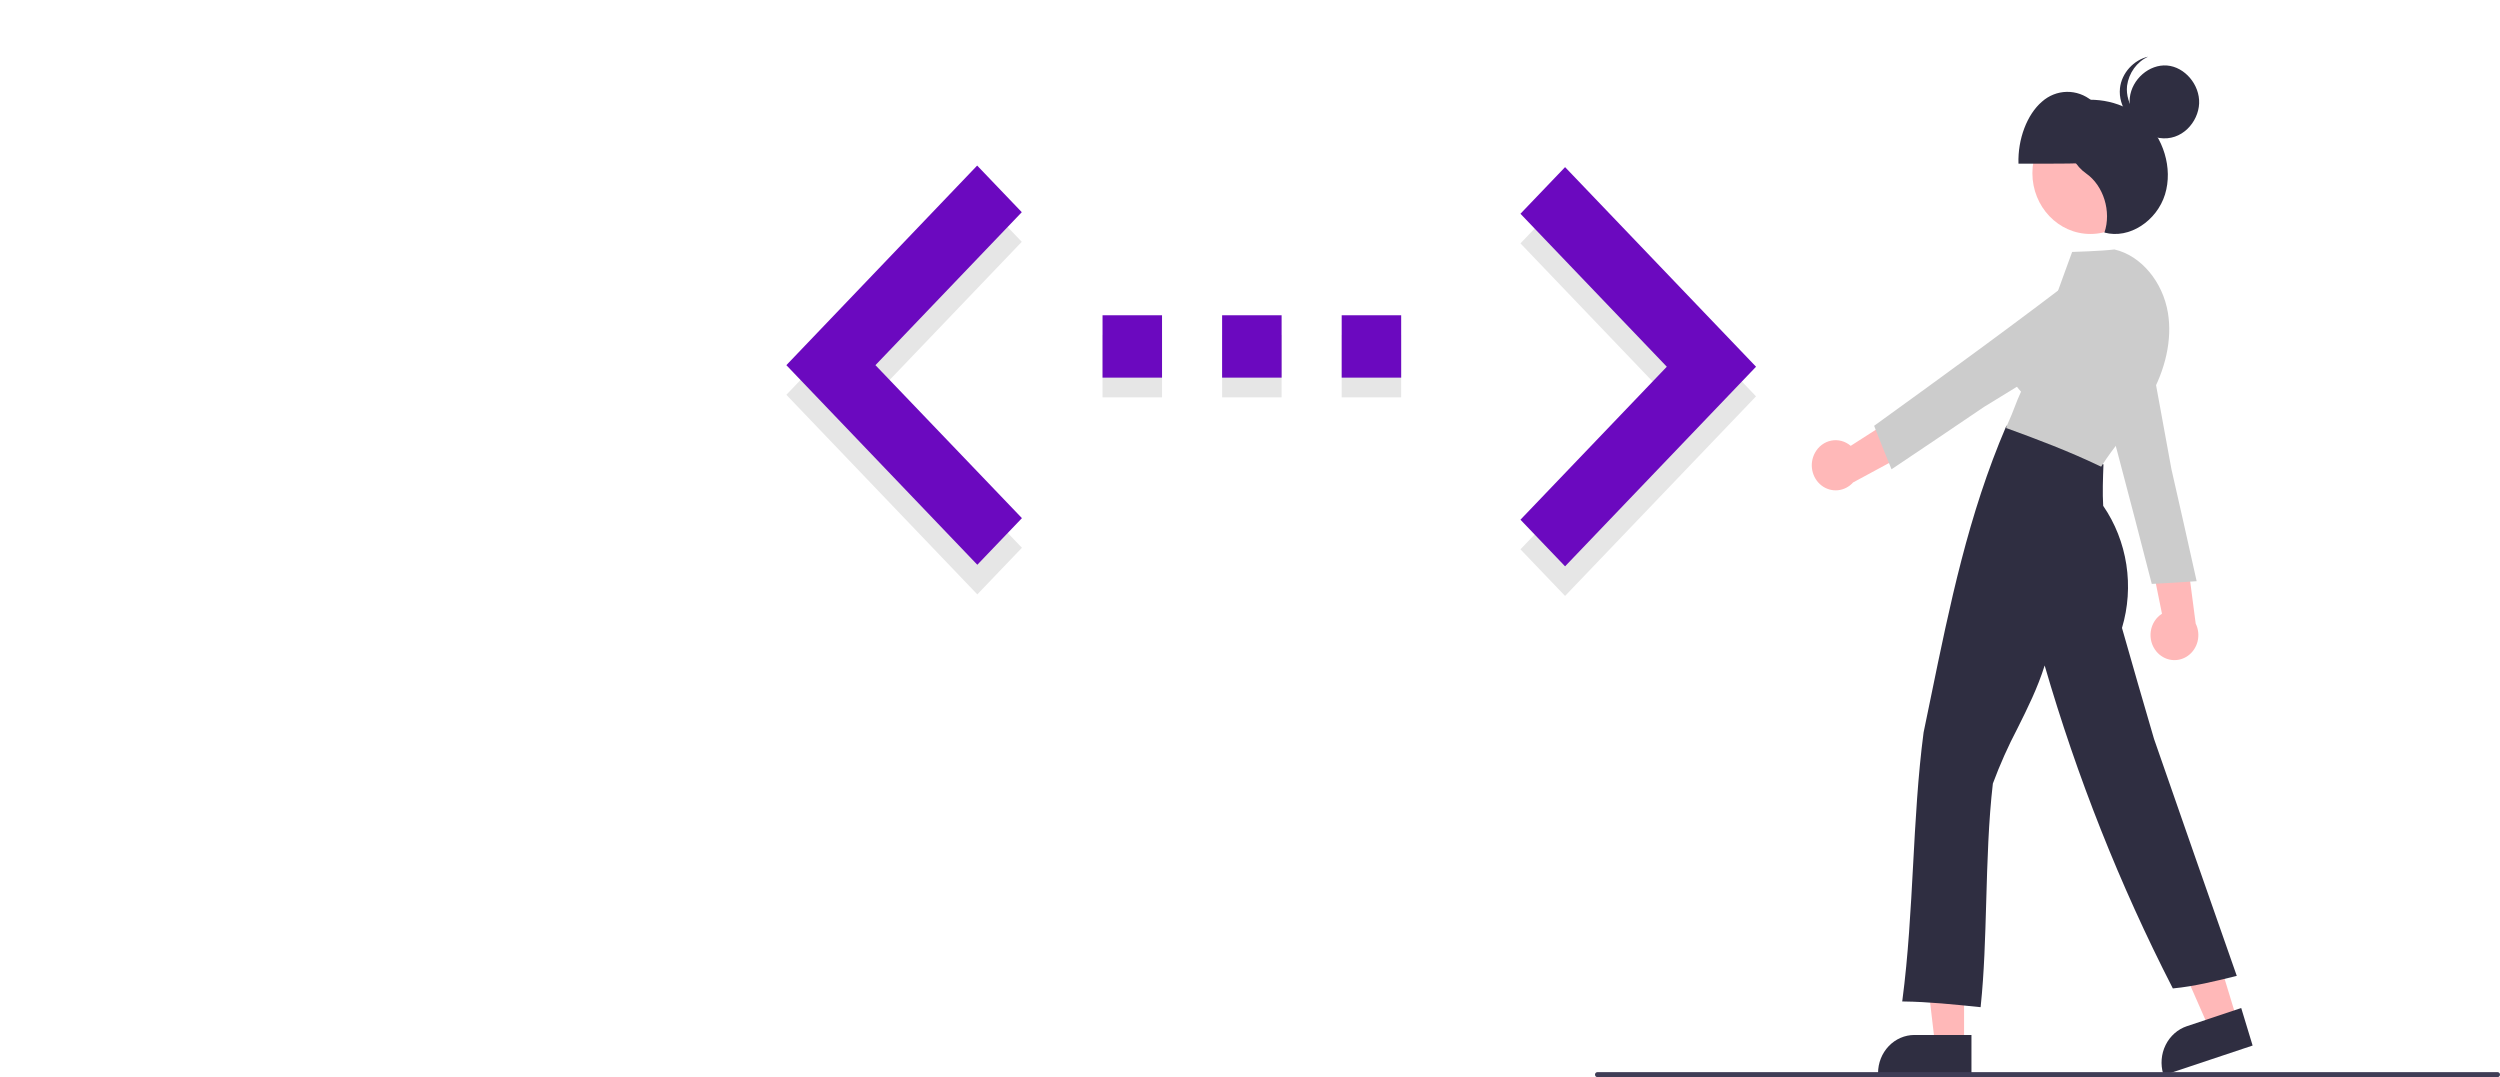 <svg width="1070" height="461" viewBox="0 0 1070 461" fill="none" xmlns="http://www.w3.org/2000/svg">
<path d="M650.755 235.111L713.391 169.638L650.755 104.165L669.851 84.21L751.583 169.638L669.851 255.066L650.755 235.111Z" fill="#E6E6E6"/>
<path d="M497.349 143.372H471.887V170.068H497.349V143.372Z" fill="#E6E6E6"/>
<path d="M599.704 143.372H574.243V170.068H599.704V143.372Z" fill="#E6E6E6"/>
<path d="M548.527 143.372H523.065V170.068H548.527V143.372Z" fill="#E6E6E6"/>
<path d="M437.387 234.444L374.688 168.971L437.324 103.498L418.227 83.543L336.56 168.971L418.291 254.399L437.387 234.444Z" fill="#E6E6E6"/>
<path d="M650.755 222.431L713.391 156.958L650.755 91.484L669.851 71.529L751.583 156.958L669.851 242.386L650.755 222.431Z" fill="#6B09BF"/>
<path d="M471.887 161.629H497.349V134.933H471.887L471.887 161.629ZM599.704 134.933H574.243V161.629H599.704V134.933ZM523.065 161.629H548.527V134.933H523.065V161.629Z" fill="#6B09BF"/>
<path d="M437.387 221.763L374.688 156.29L437.324 90.817L418.227 70.862L336.56 156.29L418.291 241.718L437.387 221.763Z" fill="#6B09BF"/>
<path d="M922.942 278.833C921.962 277.661 921.238 276.278 920.822 274.781C920.407 273.284 920.309 271.71 920.537 270.17C920.764 268.629 921.311 267.16 922.139 265.865C922.966 264.57 924.055 263.481 925.327 262.675L917.809 225.611L935.295 232.794L939.754 266.889C940.904 269.221 941.198 271.913 940.582 274.457C939.965 277 938.48 279.218 936.407 280.691C934.335 282.163 931.82 282.787 929.338 282.444C926.856 282.102 924.581 280.817 922.942 278.833V278.833Z" fill="#FFB8B8"/>
<path d="M920.956 249.914L920.862 249.549C911.41 212.891 901.638 174.995 889.709 133.734L889.631 133.464L889.894 133.303C896.543 129.235 906.537 129.506 913.14 133.933C916.13 135.951 918.455 138.884 919.802 142.335C921.148 145.785 921.451 149.586 920.668 153.222L929.369 200.789C932.907 216.337 936.568 232.431 940.067 248.3L940.166 248.75L939.624 248.787C933.253 249.211 926.671 249.651 921.398 249.893L920.956 249.914Z" fill="#CCCCCC"/>
<path d="M840.621 447.213H828.222L822.322 397.071H840.621V447.213Z" fill="#FFB8B8"/>
<path d="M843.784 459.815H803.805V459.285C803.81 454.959 805.451 450.812 808.368 447.753C811.285 444.695 815.241 442.974 819.367 442.969H843.784L843.784 459.815Z" fill="#2F2E41"/>
<path d="M957.457 436.49L945.642 440.436L925.5 394.539L942.937 388.713L957.457 436.49Z" fill="#FFB8B8"/>
<path d="M926.027 460.216L925.873 459.711C924.625 455.588 924.988 451.114 926.882 447.271C928.776 443.428 932.046 440.529 935.976 439.211L959.241 431.439L964.119 447.489L926.027 460.216Z" fill="#2F2E41"/>
<path d="M894.701 100.141C908.42 100.141 919.541 88.48 919.541 74.096C919.541 59.712 908.42 48.052 894.701 48.052C880.983 48.052 869.861 59.712 869.861 74.096C869.861 88.48 880.983 100.141 894.701 100.141Z" fill="#FFB8B8"/>
<path d="M905.853 69.269C905.995 58.765 901.802 48.361 895.319 43.131C892.263 40.593 888.463 39.245 884.565 39.317C880.668 39.389 876.915 40.877 873.947 43.527C867.564 48.996 863.568 59.551 863.906 70.046C878.207 70.089 892.508 70.132 905.853 69.269Z" fill="#2F2E41"/>
<path d="M847.7 431.073L847.203 431.022C836.416 429.912 825.262 428.766 814.721 428.634L814.148 428.627L814.226 428.032C816.723 409.066 817.782 389.349 818.806 370.281C819.817 351.453 820.862 331.984 823.297 313.493C824.327 308.542 825.331 303.65 826.332 298.775C834.61 258.434 842.43 220.331 858.57 182.613L858.723 182.257L859.092 182.303C874.237 184.225 888.789 190.018 900.067 198.615L900.286 198.782L900.275 199.065C900.058 204.923 899.832 210.98 900.166 216.497C905.285 223.954 908.677 232.56 910.073 241.631C911.469 250.701 910.831 259.989 908.21 268.756C912.651 284.318 917.242 300.404 921.927 316.272C933.303 348.972 945.074 382.813 957.141 417.116L957.339 417.678L956.783 417.815C948.101 419.952 939.144 422.156 930.309 423.011L929.975 423.043L929.817 422.734C907.285 378.77 888.962 332.574 875.115 284.824C872.1 294.465 867.756 303.168 863.548 311.597C859.523 319.264 855.982 327.2 852.947 335.352C851.084 351.386 850.59 368.758 850.113 385.558C849.661 401.442 849.235 416.445 847.755 430.552L847.7 431.073Z" fill="#2F2E41"/>
<path d="M886.221 43.612C896.988 41.18 908.897 43.494 917.353 51.111C925.808 58.728 930.102 71.904 926.628 83.205C923.155 94.505 911.361 102.456 900.698 99.538C903.752 90.512 900.315 79.43 892.848 74.23C883.992 68.064 881.554 53.344 886.221 43.612Z" fill="#2F2E41"/>
<path d="M899.293 199.748L898.899 199.56C885.164 192.989 871.696 187.948 859.077 183.348L858.69 183.261L858.689 182.084L858.94 182.176C858.993 182.054 859.052 181.915 859.112 181.777C859.284 181.377 859.402 181.105 859.502 180.924L859.499 180.923C860.551 178.675 861.388 176.503 862.196 174.403C863.031 172.235 863.892 169.996 865.005 167.628C862.307 164.791 860.46 161.188 859.691 157.263C858.923 153.339 859.267 149.264 860.68 145.542C863.468 138.614 870.576 133.219 878.044 132.324C880.78 124.425 886.878 107.829 886.878 107.829C886.878 107.829 899.7 107.46 904.856 106.774L904.943 106.762L905.028 106.782C916.285 109.368 925.683 120.537 927.882 133.943C929.738 145.257 926.92 158.198 919.946 170.384C916.368 176.343 912.411 182.042 908.103 187.444C904.962 191.562 901.995 195.452 899.531 199.369L899.293 199.748Z" fill="#CCCCCC"/>
<path d="M924.155 59.046C916.618 57.867 910.7 49.788 911.557 41.849C912.414 33.91 919.903 27.422 927.501 28.038C935.099 28.654 941.549 36.271 941.231 44.254C940.914 52.237 933.778 60.552 924.155 59.046Z" fill="#2F2E41"/>
<path d="M922.979 53.898C915.442 52.718 909.524 44.64 910.381 36.701C910.754 34.001 911.774 31.443 913.345 29.267C914.915 27.092 916.986 25.368 919.363 24.258C913.285 25.653 908.054 31.206 907.347 37.761C906.49 45.701 912.408 53.779 919.944 54.959C922.753 55.421 925.629 54.999 928.209 53.746C926.488 54.125 924.717 54.177 922.979 53.898V53.898Z" fill="#2F2E41"/>
<path d="M776.78 193.846C777.507 192.486 778.51 191.31 779.718 190.401C780.925 189.491 782.308 188.87 783.769 188.582C785.23 188.294 786.734 188.344 788.174 188.731C789.614 189.118 790.956 189.831 792.105 190.821L822.93 171.039L822.296 190.719L793.122 206.487C791.409 208.4 789.086 209.589 786.593 209.826C784.1 210.064 781.611 209.335 779.596 207.777C777.582 206.219 776.183 203.94 775.664 201.372C775.145 198.805 775.542 196.127 776.78 193.846V193.846Z" fill="#FFB8B8"/>
<path d="M802.124 182.247L802.42 182.033C832.236 160.474 863.058 138.188 896.187 112.647L896.404 112.48L896.637 112.687C902.51 117.904 905.597 127.875 903.816 135.878C902.997 139.506 901.134 142.782 898.48 145.262C895.826 147.743 892.509 149.309 888.978 149.747L849.103 174.197C836.299 182.874 823.047 191.856 809.942 200.602L809.571 200.85L809.357 200.327C806.853 194.17 804.265 187.81 802.29 182.678L802.124 182.247Z" fill="#CCCCCC"/>
<path d="M1068.99 461H683.667C683.399 461 683.142 460.888 682.952 460.689C682.763 460.491 682.656 460.221 682.656 459.94C682.656 459.658 682.763 459.389 682.952 459.19C683.142 458.991 683.399 458.879 683.667 458.879H1068.99C1069.26 458.879 1069.51 458.991 1069.7 459.19C1069.89 459.389 1070 459.658 1070 459.94C1070 460.221 1069.89 460.491 1069.7 460.689C1069.51 460.888 1069.26 461 1068.99 461Z" fill="#3F3D56"/>
</svg>
